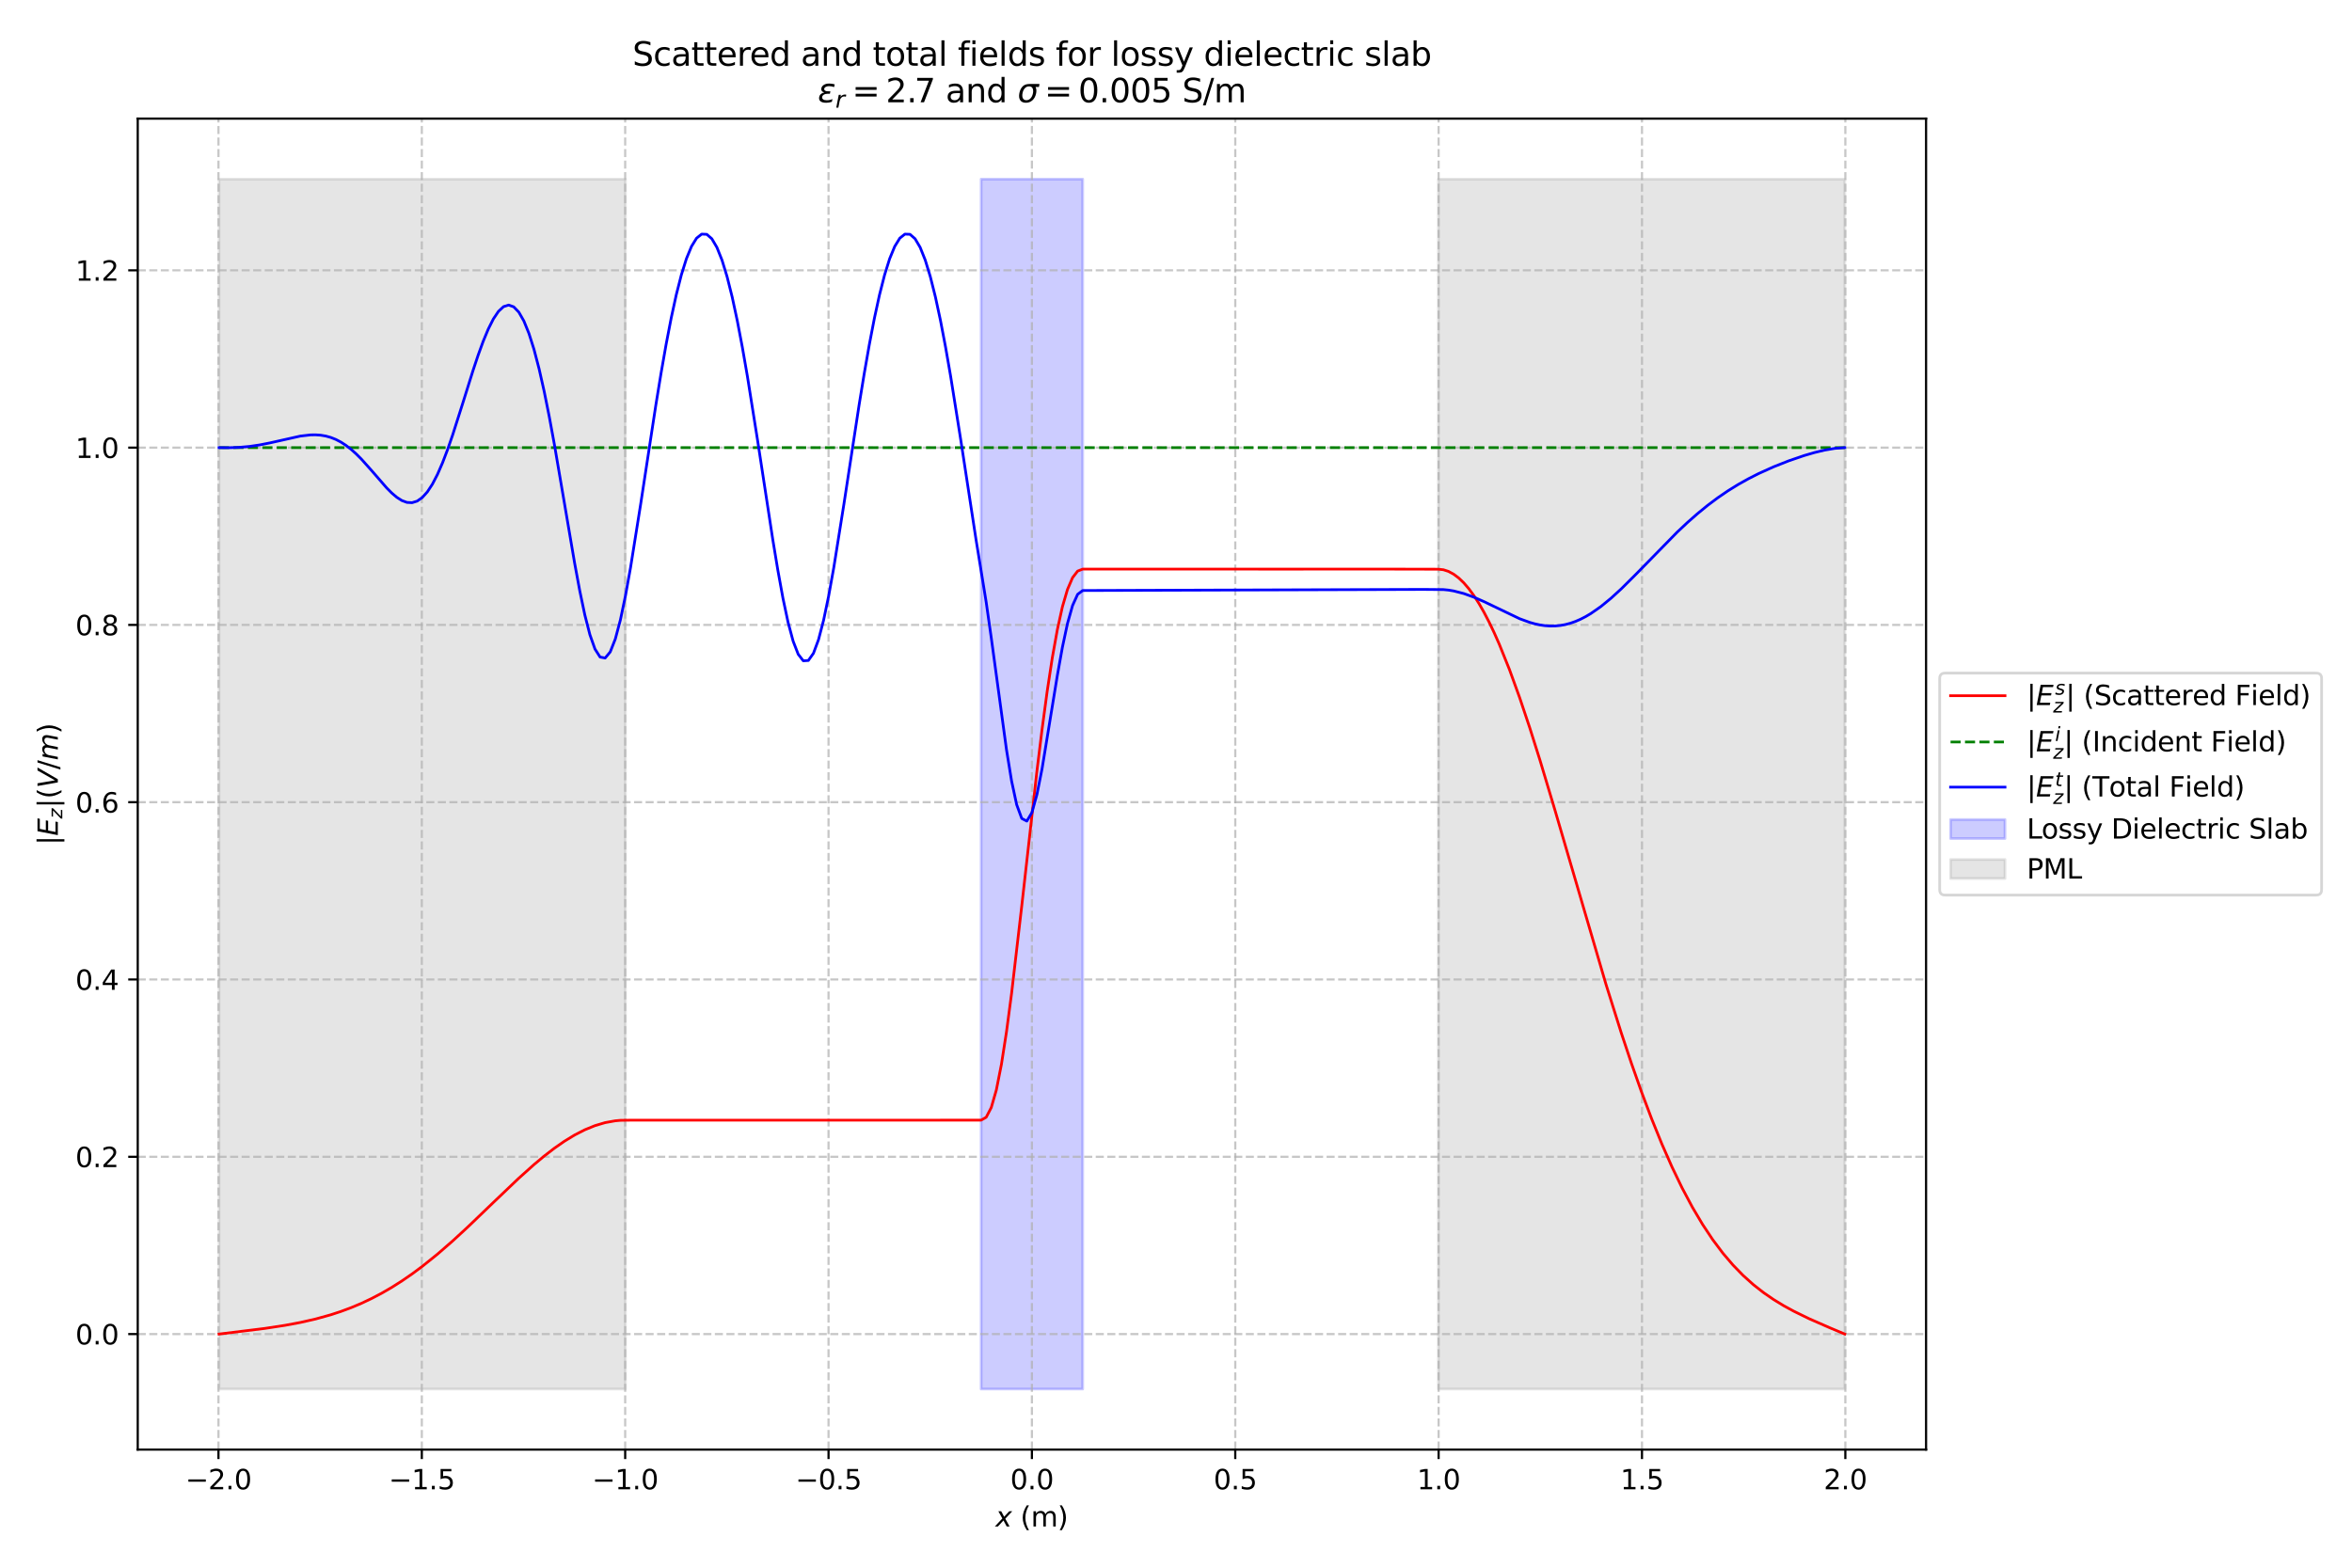 <?xml version="1.0" encoding="utf-8" standalone="no"?>
<!DOCTYPE svg PUBLIC "-//W3C//DTD SVG 1.1//EN"
  "http://www.w3.org/Graphics/SVG/1.1/DTD/svg11.dtd">
<svg xmlns:xlink="http://www.w3.org/1999/xlink" width="864pt" height="576pt" viewBox="0 0 864 576" xmlns="http://www.w3.org/2000/svg" version="1.1">
 <defs>
  <style type="text/css">*{stroke-linejoin: round; stroke-linecap: butt}</style>
 </defs>
 <g id="figure_1">
  <g id="patch_1">
   <path d="M 0 576 
L 864 576 
L 864 0 
L 0 0 
z
" style="fill: #ffffff"/>
  </g>
  <g id="axes_1">
   <g id="patch_2">
    <path d="M 50.6 532.6 
L 707.534 532.6 
L 707.534 43.584 
L 50.6 43.584 
z
" style="fill: #ffffff"/>
   </g>
   <g id="PolyCollection_1">
    <defs>
     <path id="m6fbf16ebfa" d="M 360.404 -510.188 
L 360.404 -65.628 
L 362.271 -65.628 
L 364.137 -65.628 
L 366.003 -65.628 
L 367.869 -65.628 
L 369.736 -65.628 
L 371.602 -65.628 
L 373.468 -65.628 
L 375.335 -65.628 
L 377.201 -65.628 
L 379.067 -65.628 
L 380.933 -65.628 
L 382.8 -65.628 
L 384.666 -65.628 
L 386.532 -65.628 
L 388.399 -65.628 
L 390.265 -65.628 
L 392.131 -65.628 
L 393.997 -65.628 
L 395.864 -65.628 
L 397.73 -65.628 
L 397.73 -510.188 
L 397.73 -510.188 
L 395.864 -510.188 
L 393.997 -510.188 
L 392.131 -510.188 
L 390.265 -510.188 
L 388.399 -510.188 
L 386.532 -510.188 
L 384.666 -510.188 
L 382.8 -510.188 
L 380.933 -510.188 
L 379.067 -510.188 
L 377.201 -510.188 
L 375.335 -510.188 
L 373.468 -510.188 
L 371.602 -510.188 
L 369.736 -510.188 
L 367.869 -510.188 
L 366.003 -510.188 
L 364.137 -510.188 
L 362.271 -510.188 
L 360.404 -510.188 
z
" style="stroke: #0000ff; stroke-opacity: 0.2"/>
    </defs>
    <g clip-path="url(#p89a46638bd)">
     <use xlink:href="#m6fbf16ebfa" x="0" y="576" style="fill: #0000ff; fill-opacity: 0.2; stroke: #0000ff; stroke-opacity: 0.2"/>
    </g>
   </g>
   <g id="PolyCollection_2">
    <defs>
     <path id="m8be135cbc1" d="M 80.461 -510.188 
L 80.461 -65.628 
L 82.327 -65.628 
L 84.193 -65.628 
L 86.06 -65.628 
L 87.926 -65.628 
L 89.792 -65.628 
L 91.658 -65.628 
L 93.525 -65.628 
L 95.391 -65.628 
L 97.257 -65.628 
L 99.124 -65.628 
L 100.99 -65.628 
L 102.856 -65.628 
L 104.722 -65.628 
L 106.589 -65.628 
L 108.455 -65.628 
L 110.321 -65.628 
L 112.188 -65.628 
L 114.054 -65.628 
L 115.92 -65.628 
L 117.786 -65.628 
L 119.653 -65.628 
L 121.519 -65.628 
L 123.385 -65.628 
L 125.252 -65.628 
L 127.118 -65.628 
L 128.984 -65.628 
L 130.85 -65.628 
L 132.717 -65.628 
L 134.583 -65.628 
L 136.449 -65.628 
L 138.316 -65.628 
L 140.182 -65.628 
L 142.048 -65.628 
L 143.915 -65.628 
L 145.781 -65.628 
L 147.647 -65.628 
L 149.513 -65.628 
L 151.38 -65.628 
L 153.246 -65.628 
L 155.112 -65.628 
L 156.979 -65.628 
L 158.845 -65.628 
L 160.711 -65.628 
L 162.577 -65.628 
L 164.444 -65.628 
L 166.31 -65.628 
L 168.176 -65.628 
L 170.043 -65.628 
L 171.909 -65.628 
L 173.775 -65.628 
L 175.641 -65.628 
L 177.508 -65.628 
L 179.374 -65.628 
L 181.24 -65.628 
L 183.107 -65.628 
L 184.973 -65.628 
L 186.839 -65.628 
L 188.705 -65.628 
L 190.572 -65.628 
L 192.438 -65.628 
L 194.304 -65.628 
L 196.171 -65.628 
L 198.037 -65.628 
L 199.903 -65.628 
L 201.77 -65.628 
L 203.636 -65.628 
L 205.502 -65.628 
L 207.368 -65.628 
L 209.235 -65.628 
L 211.101 -65.628 
L 212.967 -65.628 
L 214.834 -65.628 
L 216.7 -65.628 
L 218.566 -65.628 
L 220.432 -65.628 
L 222.299 -65.628 
L 224.165 -65.628 
L 226.031 -65.628 
L 227.898 -65.628 
L 229.764 -65.628 
L 229.764 -510.188 
L 229.764 -510.188 
L 227.898 -510.188 
L 226.031 -510.188 
L 224.165 -510.188 
L 222.299 -510.188 
L 220.432 -510.188 
L 218.566 -510.188 
L 216.7 -510.188 
L 214.834 -510.188 
L 212.967 -510.188 
L 211.101 -510.188 
L 209.235 -510.188 
L 207.368 -510.188 
L 205.502 -510.188 
L 203.636 -510.188 
L 201.77 -510.188 
L 199.903 -510.188 
L 198.037 -510.188 
L 196.171 -510.188 
L 194.304 -510.188 
L 192.438 -510.188 
L 190.572 -510.188 
L 188.705 -510.188 
L 186.839 -510.188 
L 184.973 -510.188 
L 183.107 -510.188 
L 181.24 -510.188 
L 179.374 -510.188 
L 177.508 -510.188 
L 175.641 -510.188 
L 173.775 -510.188 
L 171.909 -510.188 
L 170.043 -510.188 
L 168.176 -510.188 
L 166.31 -510.188 
L 164.444 -510.188 
L 162.577 -510.188 
L 160.711 -510.188 
L 158.845 -510.188 
L 156.979 -510.188 
L 155.112 -510.188 
L 153.246 -510.188 
L 151.38 -510.188 
L 149.513 -510.188 
L 147.647 -510.188 
L 145.781 -510.188 
L 143.915 -510.188 
L 142.048 -510.188 
L 140.182 -510.188 
L 138.316 -510.188 
L 136.449 -510.188 
L 134.583 -510.188 
L 132.717 -510.188 
L 130.85 -510.188 
L 128.984 -510.188 
L 127.118 -510.188 
L 125.252 -510.188 
L 123.385 -510.188 
L 121.519 -510.188 
L 119.653 -510.188 
L 117.786 -510.188 
L 115.92 -510.188 
L 114.054 -510.188 
L 112.188 -510.188 
L 110.321 -510.188 
L 108.455 -510.188 
L 106.589 -510.188 
L 104.722 -510.188 
L 102.856 -510.188 
L 100.99 -510.188 
L 99.124 -510.188 
L 97.257 -510.188 
L 95.391 -510.188 
L 93.525 -510.188 
L 91.658 -510.188 
L 89.792 -510.188 
L 87.926 -510.188 
L 86.06 -510.188 
L 84.193 -510.188 
L 82.327 -510.188 
L 80.461 -510.188 
z
" style="stroke: #808080; stroke-opacity: 0.2"/>
    </defs>
    <g clip-path="url(#p89a46638bd)">
     <use xlink:href="#m8be135cbc1" x="0" y="576" style="fill: #808080; fill-opacity: 0.2; stroke: #808080; stroke-opacity: 0.2"/>
    </g>
   </g>
   <g id="PolyCollection_3">
    <defs>
     <path id="m4eeb4c841f" d="M 528.37 -510.188 
L 528.37 -65.628 
L 530.237 -65.628 
L 532.103 -65.628 
L 533.969 -65.628 
L 535.836 -65.628 
L 537.702 -65.628 
L 539.568 -65.628 
L 541.434 -65.628 
L 543.301 -65.628 
L 545.167 -65.628 
L 547.033 -65.628 
L 548.9 -65.628 
L 550.766 -65.628 
L 552.632 -65.628 
L 554.498 -65.628 
L 556.365 -65.628 
L 558.231 -65.628 
L 560.097 -65.628 
L 561.964 -65.628 
L 563.83 -65.628 
L 565.696 -65.628 
L 567.562 -65.628 
L 569.429 -65.628 
L 571.295 -65.628 
L 573.161 -65.628 
L 575.028 -65.628 
L 576.894 -65.628 
L 578.76 -65.628 
L 580.626 -65.628 
L 582.493 -65.628 
L 584.359 -65.628 
L 586.225 -65.628 
L 588.092 -65.628 
L 589.958 -65.628 
L 591.824 -65.628 
L 593.691 -65.628 
L 595.557 -65.628 
L 597.423 -65.628 
L 599.289 -65.628 
L 601.156 -65.628 
L 603.022 -65.628 
L 604.888 -65.628 
L 606.755 -65.628 
L 608.621 -65.628 
L 610.487 -65.628 
L 612.353 -65.628 
L 614.22 -65.628 
L 616.086 -65.628 
L 617.952 -65.628 
L 619.819 -65.628 
L 621.685 -65.628 
L 623.551 -65.628 
L 625.417 -65.628 
L 627.284 -65.628 
L 629.15 -65.628 
L 631.016 -65.628 
L 632.883 -65.628 
L 634.749 -65.628 
L 636.615 -65.628 
L 638.482 -65.628 
L 640.348 -65.628 
L 642.214 -65.628 
L 644.08 -65.628 
L 645.947 -65.628 
L 647.813 -65.628 
L 649.679 -65.628 
L 651.546 -65.628 
L 653.412 -65.628 
L 655.278 -65.628 
L 657.144 -65.628 
L 659.011 -65.628 
L 660.877 -65.628 
L 662.743 -65.628 
L 664.61 -65.628 
L 666.476 -65.628 
L 668.342 -65.628 
L 670.208 -65.628 
L 672.075 -65.628 
L 673.941 -65.628 
L 675.807 -65.628 
L 677.674 -65.628 
L 677.674 -510.188 
L 677.674 -510.188 
L 675.807 -510.188 
L 673.941 -510.188 
L 672.075 -510.188 
L 670.208 -510.188 
L 668.342 -510.188 
L 666.476 -510.188 
L 664.61 -510.188 
L 662.743 -510.188 
L 660.877 -510.188 
L 659.011 -510.188 
L 657.144 -510.188 
L 655.278 -510.188 
L 653.412 -510.188 
L 651.546 -510.188 
L 649.679 -510.188 
L 647.813 -510.188 
L 645.947 -510.188 
L 644.08 -510.188 
L 642.214 -510.188 
L 640.348 -510.188 
L 638.482 -510.188 
L 636.615 -510.188 
L 634.749 -510.188 
L 632.883 -510.188 
L 631.016 -510.188 
L 629.15 -510.188 
L 627.284 -510.188 
L 625.417 -510.188 
L 623.551 -510.188 
L 621.685 -510.188 
L 619.819 -510.188 
L 617.952 -510.188 
L 616.086 -510.188 
L 614.22 -510.188 
L 612.353 -510.188 
L 610.487 -510.188 
L 608.621 -510.188 
L 606.755 -510.188 
L 604.888 -510.188 
L 603.022 -510.188 
L 601.156 -510.188 
L 599.289 -510.188 
L 597.423 -510.188 
L 595.557 -510.188 
L 593.691 -510.188 
L 591.824 -510.188 
L 589.958 -510.188 
L 588.092 -510.188 
L 586.225 -510.188 
L 584.359 -510.188 
L 582.493 -510.188 
L 580.626 -510.188 
L 578.76 -510.188 
L 576.894 -510.188 
L 575.028 -510.188 
L 573.161 -510.188 
L 571.295 -510.188 
L 569.429 -510.188 
L 567.562 -510.188 
L 565.696 -510.188 
L 563.83 -510.188 
L 561.964 -510.188 
L 560.097 -510.188 
L 558.231 -510.188 
L 556.365 -510.188 
L 554.498 -510.188 
L 552.632 -510.188 
L 550.766 -510.188 
L 548.9 -510.188 
L 547.033 -510.188 
L 545.167 -510.188 
L 543.301 -510.188 
L 541.434 -510.188 
L 539.568 -510.188 
L 537.702 -510.188 
L 535.836 -510.188 
L 533.969 -510.188 
L 532.103 -510.188 
L 530.237 -510.188 
L 528.37 -510.188 
z
" style="stroke: #808080; stroke-opacity: 0.2"/>
    </defs>
    <g clip-path="url(#p89a46638bd)">
     <use xlink:href="#m4eeb4c841f" x="0" y="576" style="fill: #808080; fill-opacity: 0.2; stroke: #808080; stroke-opacity: 0.2"/>
    </g>
   </g>
   <g id="matplotlib.axis_1">
    <g id="xtick_1">
     <g id="line2d_1">
      <path d="M 80.254 532.6 
L 80.254 43.584 
" clip-path="url(#p89a46638bd)" style="fill: none; stroke-dasharray: 2.96,1.28; stroke-dashoffset: 0; stroke: #b0b0b0; stroke-opacity: 0.7; stroke-width: 0.8"/>
     </g>
     <g id="line2d_2">
      <defs>
       <path id="me6f5223bea" d="M 0 0 
L 0 3.5 
" style="stroke: #000000; stroke-width: 0.8"/>
      </defs>
      <g>
       <use xlink:href="#me6f5223bea" x="80.254" y="532.6" style="stroke: #000000; stroke-width: 0.8"/>
      </g>
     </g>
     <g id="text_1">
      <!-- −2.0 -->
      <g transform="translate(68.113 547.198) scale(0.1 -0.1)">
       <defs>
        <path id="DejaVuSans-2212" d="M 678 2272 
L 4684 2272 
L 4684 1741 
L 678 1741 
L 678 2272 
z
" transform="scale(0.016)"/>
        <path id="DejaVuSans-32" d="M 1228 531 
L 3431 531 
L 3431 0 
L 469 0 
L 469 531 
Q 828 903 1448 1529 
Q 2069 2156 2228 2338 
Q 2531 2678 2651 2914 
Q 2772 3150 2772 3378 
Q 2772 3750 2511 3984 
Q 2250 4219 1831 4219 
Q 1534 4219 1204 4116 
Q 875 4013 500 3803 
L 500 4441 
Q 881 4594 1212 4672 
Q 1544 4750 1819 4750 
Q 2544 4750 2975 4387 
Q 3406 4025 3406 3419 
Q 3406 3131 3298 2873 
Q 3191 2616 2906 2266 
Q 2828 2175 2409 1742 
Q 1991 1309 1228 531 
z
" transform="scale(0.016)"/>
        <path id="DejaVuSans-2e" d="M 684 794 
L 1344 794 
L 1344 0 
L 684 0 
L 684 794 
z
" transform="scale(0.016)"/>
        <path id="DejaVuSans-30" d="M 2034 4250 
Q 1547 4250 1301 3770 
Q 1056 3291 1056 2328 
Q 1056 1369 1301 889 
Q 1547 409 2034 409 
Q 2525 409 2770 889 
Q 3016 1369 3016 2328 
Q 3016 3291 2770 3770 
Q 2525 4250 2034 4250 
z
M 2034 4750 
Q 2819 4750 3233 4129 
Q 3647 3509 3647 2328 
Q 3647 1150 3233 529 
Q 2819 -91 2034 -91 
Q 1250 -91 836 529 
Q 422 1150 422 2328 
Q 422 3509 836 4129 
Q 1250 4750 2034 4750 
z
" transform="scale(0.016)"/>
       </defs>
       <use xlink:href="#DejaVuSans-2212"/>
       <use xlink:href="#DejaVuSans-32" x="83.789"/>
       <use xlink:href="#DejaVuSans-2e" x="147.412"/>
       <use xlink:href="#DejaVuSans-30" x="179.199"/>
      </g>
     </g>
    </g>
    <g id="xtick_2">
     <g id="line2d_3">
      <path d="M 154.957 532.6 
L 154.957 43.584 
" clip-path="url(#p89a46638bd)" style="fill: none; stroke-dasharray: 2.96,1.28; stroke-dashoffset: 0; stroke: #b0b0b0; stroke-opacity: 0.7; stroke-width: 0.8"/>
     </g>
     <g id="line2d_4">
      <g>
       <use xlink:href="#me6f5223bea" x="154.957" y="532.6" style="stroke: #000000; stroke-width: 0.8"/>
      </g>
     </g>
     <g id="text_2">
      <!-- −1.5 -->
      <g transform="translate(142.816 547.198) scale(0.1 -0.1)">
       <defs>
        <path id="DejaVuSans-31" d="M 794 531 
L 1825 531 
L 1825 4091 
L 703 3866 
L 703 4441 
L 1819 4666 
L 2450 4666 
L 2450 531 
L 3481 531 
L 3481 0 
L 794 0 
L 794 531 
z
" transform="scale(0.016)"/>
        <path id="DejaVuSans-35" d="M 691 4666 
L 3169 4666 
L 3169 4134 
L 1269 4134 
L 1269 2991 
Q 1406 3038 1543 3061 
Q 1681 3084 1819 3084 
Q 2600 3084 3056 2656 
Q 3513 2228 3513 1497 
Q 3513 744 3044 326 
Q 2575 -91 1722 -91 
Q 1428 -91 1123 -41 
Q 819 9 494 109 
L 494 744 
Q 775 591 1075 516 
Q 1375 441 1709 441 
Q 2250 441 2565 725 
Q 2881 1009 2881 1497 
Q 2881 1984 2565 2268 
Q 2250 2553 1709 2553 
Q 1456 2553 1204 2497 
Q 953 2441 691 2322 
L 691 4666 
z
" transform="scale(0.016)"/>
       </defs>
       <use xlink:href="#DejaVuSans-2212"/>
       <use xlink:href="#DejaVuSans-31" x="83.789"/>
       <use xlink:href="#DejaVuSans-2e" x="147.412"/>
       <use xlink:href="#DejaVuSans-35" x="179.199"/>
      </g>
     </g>
    </g>
    <g id="xtick_3">
     <g id="line2d_5">
      <path d="M 229.661 532.6 
L 229.661 43.584 
" clip-path="url(#p89a46638bd)" style="fill: none; stroke-dasharray: 2.96,1.28; stroke-dashoffset: 0; stroke: #b0b0b0; stroke-opacity: 0.7; stroke-width: 0.8"/>
     </g>
     <g id="line2d_6">
      <g>
       <use xlink:href="#me6f5223bea" x="229.661" y="532.6" style="stroke: #000000; stroke-width: 0.8"/>
      </g>
     </g>
     <g id="text_3">
      <!-- −1.0 -->
      <g transform="translate(217.519 547.198) scale(0.1 -0.1)">
       <use xlink:href="#DejaVuSans-2212"/>
       <use xlink:href="#DejaVuSans-31" x="83.789"/>
       <use xlink:href="#DejaVuSans-2e" x="147.412"/>
       <use xlink:href="#DejaVuSans-30" x="179.199"/>
      </g>
     </g>
    </g>
    <g id="xtick_4">
     <g id="line2d_7">
      <path d="M 304.364 532.6 
L 304.364 43.584 
" clip-path="url(#p89a46638bd)" style="fill: none; stroke-dasharray: 2.96,1.28; stroke-dashoffset: 0; stroke: #b0b0b0; stroke-opacity: 0.7; stroke-width: 0.8"/>
     </g>
     <g id="line2d_8">
      <g>
       <use xlink:href="#me6f5223bea" x="304.364" y="532.6" style="stroke: #000000; stroke-width: 0.8"/>
      </g>
     </g>
     <g id="text_4">
      <!-- −0.5 -->
      <g transform="translate(292.222 547.198) scale(0.1 -0.1)">
       <use xlink:href="#DejaVuSans-2212"/>
       <use xlink:href="#DejaVuSans-30" x="83.789"/>
       <use xlink:href="#DejaVuSans-2e" x="147.412"/>
       <use xlink:href="#DejaVuSans-35" x="179.199"/>
      </g>
     </g>
    </g>
    <g id="xtick_5">
     <g id="line2d_9">
      <path d="M 379.067 532.6 
L 379.067 43.584 
" clip-path="url(#p89a46638bd)" style="fill: none; stroke-dasharray: 2.96,1.28; stroke-dashoffset: 0; stroke: #b0b0b0; stroke-opacity: 0.7; stroke-width: 0.8"/>
     </g>
     <g id="line2d_10">
      <g>
       <use xlink:href="#me6f5223bea" x="379.067" y="532.6" style="stroke: #000000; stroke-width: 0.8"/>
      </g>
     </g>
     <g id="text_5">
      <!-- 0.0 -->
      <g transform="translate(371.116 547.198) scale(0.1 -0.1)">
       <use xlink:href="#DejaVuSans-30"/>
       <use xlink:href="#DejaVuSans-2e" x="63.623"/>
       <use xlink:href="#DejaVuSans-30" x="95.41"/>
      </g>
     </g>
    </g>
    <g id="xtick_6">
     <g id="line2d_11">
      <path d="M 453.77 532.6 
L 453.77 43.584 
" clip-path="url(#p89a46638bd)" style="fill: none; stroke-dasharray: 2.96,1.28; stroke-dashoffset: 0; stroke: #b0b0b0; stroke-opacity: 0.7; stroke-width: 0.8"/>
     </g>
     <g id="line2d_12">
      <g>
       <use xlink:href="#me6f5223bea" x="453.77" y="532.6" style="stroke: #000000; stroke-width: 0.8"/>
      </g>
     </g>
     <g id="text_6">
      <!-- 0.5 -->
      <g transform="translate(445.819 547.198) scale(0.1 -0.1)">
       <use xlink:href="#DejaVuSans-30"/>
       <use xlink:href="#DejaVuSans-2e" x="63.623"/>
       <use xlink:href="#DejaVuSans-35" x="95.41"/>
      </g>
     </g>
    </g>
    <g id="xtick_7">
     <g id="line2d_13">
      <path d="M 528.474 532.6 
L 528.474 43.584 
" clip-path="url(#p89a46638bd)" style="fill: none; stroke-dasharray: 2.96,1.28; stroke-dashoffset: 0; stroke: #b0b0b0; stroke-opacity: 0.7; stroke-width: 0.8"/>
     </g>
     <g id="line2d_14">
      <g>
       <use xlink:href="#me6f5223bea" x="528.474" y="532.6" style="stroke: #000000; stroke-width: 0.8"/>
      </g>
     </g>
     <g id="text_7">
      <!-- 1.0 -->
      <g transform="translate(520.522 547.198) scale(0.1 -0.1)">
       <use xlink:href="#DejaVuSans-31"/>
       <use xlink:href="#DejaVuSans-2e" x="63.623"/>
       <use xlink:href="#DejaVuSans-30" x="95.41"/>
      </g>
     </g>
    </g>
    <g id="xtick_8">
     <g id="line2d_15">
      <path d="M 603.177 532.6 
L 603.177 43.584 
" clip-path="url(#p89a46638bd)" style="fill: none; stroke-dasharray: 2.96,1.28; stroke-dashoffset: 0; stroke: #b0b0b0; stroke-opacity: 0.7; stroke-width: 0.8"/>
     </g>
     <g id="line2d_16">
      <g>
       <use xlink:href="#me6f5223bea" x="603.177" y="532.6" style="stroke: #000000; stroke-width: 0.8"/>
      </g>
     </g>
     <g id="text_8">
      <!-- 1.5 -->
      <g transform="translate(595.225 547.198) scale(0.1 -0.1)">
       <use xlink:href="#DejaVuSans-31"/>
       <use xlink:href="#DejaVuSans-2e" x="63.623"/>
       <use xlink:href="#DejaVuSans-35" x="95.41"/>
      </g>
     </g>
    </g>
    <g id="xtick_9">
     <g id="line2d_17">
      <path d="M 677.88 532.6 
L 677.88 43.584 
" clip-path="url(#p89a46638bd)" style="fill: none; stroke-dasharray: 2.96,1.28; stroke-dashoffset: 0; stroke: #b0b0b0; stroke-opacity: 0.7; stroke-width: 0.8"/>
     </g>
     <g id="line2d_18">
      <g>
       <use xlink:href="#me6f5223bea" x="677.88" y="532.6" style="stroke: #000000; stroke-width: 0.8"/>
      </g>
     </g>
     <g id="text_9">
      <!-- 2.0 -->
      <g transform="translate(669.929 547.198) scale(0.1 -0.1)">
       <use xlink:href="#DejaVuSans-32"/>
       <use xlink:href="#DejaVuSans-2e" x="63.623"/>
       <use xlink:href="#DejaVuSans-30" x="95.41"/>
      </g>
     </g>
    </g>
    <g id="text_10">
     <!-- $x$ (m) -->
     <g transform="translate(365.717 560.877) scale(0.1 -0.1)">
      <defs>
       <path id="DejaVuSans-Oblique-78" d="M 3841 3500 
L 2234 1784 
L 3219 0 
L 2559 0 
L 1819 1388 
L 531 0 
L -166 0 
L 1556 1844 
L 641 3500 
L 1300 3500 
L 1972 2234 
L 3144 3500 
L 3841 3500 
z
" transform="scale(0.016)"/>
       <path id="DejaVuSans-20" transform="scale(0.016)"/>
       <path id="DejaVuSans-28" d="M 1984 4856 
Q 1566 4138 1362 3434 
Q 1159 2731 1159 2009 
Q 1159 1288 1364 580 
Q 1569 -128 1984 -844 
L 1484 -844 
Q 1016 -109 783 600 
Q 550 1309 550 2009 
Q 550 2706 781 3412 
Q 1013 4119 1484 4856 
L 1984 4856 
z
" transform="scale(0.016)"/>
       <path id="DejaVuSans-6d" d="M 3328 2828 
Q 3544 3216 3844 3400 
Q 4144 3584 4550 3584 
Q 5097 3584 5394 3201 
Q 5691 2819 5691 2113 
L 5691 0 
L 5113 0 
L 5113 2094 
Q 5113 2597 4934 2840 
Q 4756 3084 4391 3084 
Q 3944 3084 3684 2787 
Q 3425 2491 3425 1978 
L 3425 0 
L 2847 0 
L 2847 2094 
Q 2847 2600 2669 2842 
Q 2491 3084 2119 3084 
Q 1678 3084 1418 2786 
Q 1159 2488 1159 1978 
L 1159 0 
L 581 0 
L 581 3500 
L 1159 3500 
L 1159 2956 
Q 1356 3278 1631 3431 
Q 1906 3584 2284 3584 
Q 2666 3584 2933 3390 
Q 3200 3197 3328 2828 
z
" transform="scale(0.016)"/>
       <path id="DejaVuSans-29" d="M 513 4856 
L 1013 4856 
Q 1481 4119 1714 3412 
Q 1947 2706 1947 2009 
Q 1947 1309 1714 600 
Q 1481 -109 1013 -844 
L 513 -844 
Q 928 -128 1133 580 
Q 1338 1288 1338 2009 
Q 1338 2731 1133 3434 
Q 928 4138 513 4856 
z
" transform="scale(0.016)"/>
      </defs>
      <use xlink:href="#DejaVuSans-Oblique-78" transform="translate(0 0.125)"/>
      <use xlink:href="#DejaVuSans-20" transform="translate(59.18 0.125)"/>
      <use xlink:href="#DejaVuSans-28" transform="translate(90.967 0.125)"/>
      <use xlink:href="#DejaVuSans-6d" transform="translate(129.98 0.125)"/>
      <use xlink:href="#DejaVuSans-29" transform="translate(227.393 0.125)"/>
     </g>
    </g>
   </g>
   <g id="matplotlib.axis_2">
    <g id="ytick_1">
     <g id="line2d_19">
      <path d="M 50.6 490.165 
L 707.534 490.165 
" clip-path="url(#p89a46638bd)" style="fill: none; stroke-dasharray: 2.96,1.28; stroke-dashoffset: 0; stroke: #b0b0b0; stroke-opacity: 0.7; stroke-width: 0.8"/>
     </g>
     <g id="line2d_20">
      <defs>
       <path id="m9eabecea3d" d="M 0 0 
L -3.5 0 
" style="stroke: #000000; stroke-width: 0.8"/>
      </defs>
      <g>
       <use xlink:href="#m9eabecea3d" x="50.6" y="490.165" style="stroke: #000000; stroke-width: 0.8"/>
      </g>
     </g>
     <g id="text_11">
      <!-- 0.0 -->
      <g transform="translate(27.697 493.964) scale(0.1 -0.1)">
       <use xlink:href="#DejaVuSans-30"/>
       <use xlink:href="#DejaVuSans-2e" x="63.623"/>
       <use xlink:href="#DejaVuSans-30" x="95.41"/>
      </g>
     </g>
    </g>
    <g id="ytick_2">
     <g id="line2d_21">
      <path d="M 50.6 425.025 
L 707.534 425.025 
" clip-path="url(#p89a46638bd)" style="fill: none; stroke-dasharray: 2.96,1.28; stroke-dashoffset: 0; stroke: #b0b0b0; stroke-opacity: 0.7; stroke-width: 0.8"/>
     </g>
     <g id="line2d_22">
      <g>
       <use xlink:href="#m9eabecea3d" x="50.6" y="425.025" style="stroke: #000000; stroke-width: 0.8"/>
      </g>
     </g>
     <g id="text_12">
      <!-- 0.2 -->
      <g transform="translate(27.697 428.824) scale(0.1 -0.1)">
       <use xlink:href="#DejaVuSans-30"/>
       <use xlink:href="#DejaVuSans-2e" x="63.623"/>
       <use xlink:href="#DejaVuSans-32" x="95.41"/>
      </g>
     </g>
    </g>
    <g id="ytick_3">
     <g id="line2d_23">
      <path d="M 50.6 359.885 
L 707.534 359.885 
" clip-path="url(#p89a46638bd)" style="fill: none; stroke-dasharray: 2.96,1.28; stroke-dashoffset: 0; stroke: #b0b0b0; stroke-opacity: 0.7; stroke-width: 0.8"/>
     </g>
     <g id="line2d_24">
      <g>
       <use xlink:href="#m9eabecea3d" x="50.6" y="359.885" style="stroke: #000000; stroke-width: 0.8"/>
      </g>
     </g>
     <g id="text_13">
      <!-- 0.4 -->
      <g transform="translate(27.697 363.684) scale(0.1 -0.1)">
       <defs>
        <path id="DejaVuSans-34" d="M 2419 4116 
L 825 1625 
L 2419 1625 
L 2419 4116 
z
M 2253 4666 
L 3047 4666 
L 3047 1625 
L 3713 1625 
L 3713 1100 
L 3047 1100 
L 3047 0 
L 2419 0 
L 2419 1100 
L 313 1100 
L 313 1709 
L 2253 4666 
z
" transform="scale(0.016)"/>
       </defs>
       <use xlink:href="#DejaVuSans-30"/>
       <use xlink:href="#DejaVuSans-2e" x="63.623"/>
       <use xlink:href="#DejaVuSans-34" x="95.41"/>
      </g>
     </g>
    </g>
    <g id="ytick_4">
     <g id="line2d_25">
      <path d="M 50.6 294.745 
L 707.534 294.745 
" clip-path="url(#p89a46638bd)" style="fill: none; stroke-dasharray: 2.96,1.28; stroke-dashoffset: 0; stroke: #b0b0b0; stroke-opacity: 0.7; stroke-width: 0.8"/>
     </g>
     <g id="line2d_26">
      <g>
       <use xlink:href="#m9eabecea3d" x="50.6" y="294.745" style="stroke: #000000; stroke-width: 0.8"/>
      </g>
     </g>
     <g id="text_14">
      <!-- 0.6 -->
      <g transform="translate(27.697 298.545) scale(0.1 -0.1)">
       <defs>
        <path id="DejaVuSans-36" d="M 2113 2584 
Q 1688 2584 1439 2293 
Q 1191 2003 1191 1497 
Q 1191 994 1439 701 
Q 1688 409 2113 409 
Q 2538 409 2786 701 
Q 3034 994 3034 1497 
Q 3034 2003 2786 2293 
Q 2538 2584 2113 2584 
z
M 3366 4563 
L 3366 3988 
Q 3128 4100 2886 4159 
Q 2644 4219 2406 4219 
Q 1781 4219 1451 3797 
Q 1122 3375 1075 2522 
Q 1259 2794 1537 2939 
Q 1816 3084 2150 3084 
Q 2853 3084 3261 2657 
Q 3669 2231 3669 1497 
Q 3669 778 3244 343 
Q 2819 -91 2113 -91 
Q 1303 -91 875 529 
Q 447 1150 447 2328 
Q 447 3434 972 4092 
Q 1497 4750 2381 4750 
Q 2619 4750 2861 4703 
Q 3103 4656 3366 4563 
z
" transform="scale(0.016)"/>
       </defs>
       <use xlink:href="#DejaVuSans-30"/>
       <use xlink:href="#DejaVuSans-2e" x="63.623"/>
       <use xlink:href="#DejaVuSans-36" x="95.41"/>
      </g>
     </g>
    </g>
    <g id="ytick_5">
     <g id="line2d_27">
      <path d="M 50.6 229.605 
L 707.534 229.605 
" clip-path="url(#p89a46638bd)" style="fill: none; stroke-dasharray: 2.96,1.28; stroke-dashoffset: 0; stroke: #b0b0b0; stroke-opacity: 0.7; stroke-width: 0.8"/>
     </g>
     <g id="line2d_28">
      <g>
       <use xlink:href="#m9eabecea3d" x="50.6" y="229.605" style="stroke: #000000; stroke-width: 0.8"/>
      </g>
     </g>
     <g id="text_15">
      <!-- 0.8 -->
      <g transform="translate(27.697 233.405) scale(0.1 -0.1)">
       <defs>
        <path id="DejaVuSans-38" d="M 2034 2216 
Q 1584 2216 1326 1975 
Q 1069 1734 1069 1313 
Q 1069 891 1326 650 
Q 1584 409 2034 409 
Q 2484 409 2743 651 
Q 3003 894 3003 1313 
Q 3003 1734 2745 1975 
Q 2488 2216 2034 2216 
z
M 1403 2484 
Q 997 2584 770 2862 
Q 544 3141 544 3541 
Q 544 4100 942 4425 
Q 1341 4750 2034 4750 
Q 2731 4750 3128 4425 
Q 3525 4100 3525 3541 
Q 3525 3141 3298 2862 
Q 3072 2584 2669 2484 
Q 3125 2378 3379 2068 
Q 3634 1759 3634 1313 
Q 3634 634 3220 271 
Q 2806 -91 2034 -91 
Q 1263 -91 848 271 
Q 434 634 434 1313 
Q 434 1759 690 2068 
Q 947 2378 1403 2484 
z
M 1172 3481 
Q 1172 3119 1398 2916 
Q 1625 2713 2034 2713 
Q 2441 2713 2670 2916 
Q 2900 3119 2900 3481 
Q 2900 3844 2670 4047 
Q 2441 4250 2034 4250 
Q 1625 4250 1398 4047 
Q 1172 3844 1172 3481 
z
" transform="scale(0.016)"/>
       </defs>
       <use xlink:href="#DejaVuSans-30"/>
       <use xlink:href="#DejaVuSans-2e" x="63.623"/>
       <use xlink:href="#DejaVuSans-38" x="95.41"/>
      </g>
     </g>
    </g>
    <g id="ytick_6">
     <g id="line2d_29">
      <path d="M 50.6 164.466 
L 707.534 164.466 
" clip-path="url(#p89a46638bd)" style="fill: none; stroke-dasharray: 2.96,1.28; stroke-dashoffset: 0; stroke: #b0b0b0; stroke-opacity: 0.7; stroke-width: 0.8"/>
     </g>
     <g id="line2d_30">
      <g>
       <use xlink:href="#m9eabecea3d" x="50.6" y="164.466" style="stroke: #000000; stroke-width: 0.8"/>
      </g>
     </g>
     <g id="text_16">
      <!-- 1.0 -->
      <g transform="translate(27.697 168.265) scale(0.1 -0.1)">
       <use xlink:href="#DejaVuSans-31"/>
       <use xlink:href="#DejaVuSans-2e" x="63.623"/>
       <use xlink:href="#DejaVuSans-30" x="95.41"/>
      </g>
     </g>
    </g>
    <g id="ytick_7">
     <g id="line2d_31">
      <path d="M 50.6 99.326 
L 707.534 99.326 
" clip-path="url(#p89a46638bd)" style="fill: none; stroke-dasharray: 2.96,1.28; stroke-dashoffset: 0; stroke: #b0b0b0; stroke-opacity: 0.7; stroke-width: 0.8"/>
     </g>
     <g id="line2d_32">
      <g>
       <use xlink:href="#m9eabecea3d" x="50.6" y="99.326" style="stroke: #000000; stroke-width: 0.8"/>
      </g>
     </g>
     <g id="text_17">
      <!-- 1.2 -->
      <g transform="translate(27.697 103.125) scale(0.1 -0.1)">
       <use xlink:href="#DejaVuSans-31"/>
       <use xlink:href="#DejaVuSans-2e" x="63.623"/>
       <use xlink:href="#DejaVuSans-32" x="95.41"/>
      </g>
     </g>
    </g>
    <g id="text_18">
     <!-- $|E_z| (V/m)$ -->
     <g transform="translate(21.297 310.492) rotate(-90) scale(0.1 -0.1)">
      <defs>
       <path id="DejaVuSans-7c" d="M 1344 4891 
L 1344 -1509 
L 813 -1509 
L 813 4891 
L 1344 4891 
z
" transform="scale(0.016)"/>
       <path id="DejaVuSans-Oblique-45" d="M 1081 4666 
L 4031 4666 
L 3928 4134 
L 1606 4134 
L 1338 2753 
L 3566 2753 
L 3463 2222 
L 1234 2222 
L 909 531 
L 3284 531 
L 3181 0 
L 172 0 
L 1081 4666 
z
" transform="scale(0.016)"/>
       <path id="DejaVuSans-Oblique-7a" d="M 744 3500 
L 3475 3500 
L 3372 2975 
L 738 459 
L 2913 459 
L 2822 0 
L -19 0 
L 84 525 
L 2719 3041 
L 653 3041 
L 744 3500 
z
" transform="scale(0.016)"/>
       <path id="DejaVuSans-Oblique-56" d="M 1319 0 
L 500 4666 
L 1119 4666 
L 1797 653 
L 4063 4666 
L 4750 4666 
L 2053 0 
L 1319 0 
z
" transform="scale(0.016)"/>
       <path id="DejaVuSans-2f" d="M 1625 4666 
L 2156 4666 
L 531 -594 
L 0 -594 
L 1625 4666 
z
" transform="scale(0.016)"/>
       <path id="DejaVuSans-Oblique-6d" d="M 5747 2113 
L 5338 0 
L 4763 0 
L 5166 2094 
Q 5191 2228 5203 2325 
Q 5216 2422 5216 2491 
Q 5216 2772 5059 2928 
Q 4903 3084 4622 3084 
Q 4203 3084 3875 2770 
Q 3547 2456 3450 1953 
L 3066 0 
L 2491 0 
L 2900 2094 
Q 2925 2209 2937 2307 
Q 2950 2406 2950 2484 
Q 2950 2769 2794 2926 
Q 2638 3084 2363 3084 
Q 1938 3084 1609 2770 
Q 1281 2456 1184 1953 
L 800 0 
L 225 0 
L 909 3500 
L 1484 3500 
L 1375 2956 
Q 1609 3263 1923 3423 
Q 2238 3584 2597 3584 
Q 2978 3584 3223 3384 
Q 3469 3184 3519 2828 
Q 3781 3197 4126 3390 
Q 4472 3584 4856 3584 
Q 5306 3584 5551 3325 
Q 5797 3066 5797 2591 
Q 5797 2488 5784 2364 
Q 5772 2241 5747 2113 
z
" transform="scale(0.016)"/>
      </defs>
      <use xlink:href="#DejaVuSans-7c" transform="translate(0 0.578)"/>
      <use xlink:href="#DejaVuSans-Oblique-45" transform="translate(33.691 0.578)"/>
      <use xlink:href="#DejaVuSans-Oblique-7a" transform="translate(96.875 -15.828) scale(0.7)"/>
      <use xlink:href="#DejaVuSans-7c" transform="translate(136.353 0.578)"/>
      <use xlink:href="#DejaVuSans-28" transform="translate(170.044 0.578)"/>
      <use xlink:href="#DejaVuSans-Oblique-56" transform="translate(209.058 0.578)"/>
      <use xlink:href="#DejaVuSans-2f" transform="translate(277.466 0.578)"/>
      <use xlink:href="#DejaVuSans-Oblique-6d" transform="translate(311.157 0.578)"/>
      <use xlink:href="#DejaVuSans-29" transform="translate(408.569 0.578)"/>
     </g>
    </g>
   </g>
   <g id="line2d_33">
    <path d="M 80.461 490.165 
L 97.257 488.091 
L 104.722 486.948 
L 110.321 485.902 
L 115.92 484.631 
L 121.519 483.074 
L 125.252 481.85 
L 128.984 480.459 
L 132.717 478.889 
L 136.449 477.128 
L 140.182 475.169 
L 143.915 473.007 
L 147.647 470.639 
L 151.38 468.067 
L 155.112 465.298 
L 160.711 460.796 
L 166.31 455.927 
L 171.909 450.768 
L 181.24 441.803 
L 190.572 432.904 
L 196.171 427.884 
L 199.903 424.768 
L 203.636 421.889 
L 207.368 419.293 
L 211.101 417.019 
L 214.834 415.105 
L 218.566 413.581 
L 222.299 412.475 
L 226.031 411.803 
L 227.898 411.634 
L 231.63 411.577 
L 360.404 411.567 
L 362.271 410.509 
L 364.137 406.946 
L 366.003 400.477 
L 367.869 391.08 
L 369.736 379.076 
L 371.602 364.986 
L 375.335 332.899 
L 380.933 283.133 
L 382.8 267.951 
L 384.666 254.09 
L 386.532 241.838 
L 388.399 231.418 
L 390.265 222.982 
L 392.131 216.6 
L 393.997 212.256 
L 395.864 209.832 
L 397.73 209.103 
L 433.19 209.098 
L 470.515 209.109 
L 507.841 209.097 
L 528.37 209.14 
L 530.237 209.342 
L 532.103 209.946 
L 533.969 210.949 
L 535.836 212.348 
L 537.702 214.136 
L 539.568 216.306 
L 541.434 218.849 
L 543.301 221.753 
L 545.167 225.008 
L 547.033 228.599 
L 548.9 232.511 
L 550.766 236.729 
L 554.498 246.014 
L 558.231 256.308 
L 561.964 267.452 
L 565.696 279.283 
L 571.295 297.95 
L 589.958 361.683 
L 595.557 379.476 
L 599.289 390.668 
L 603.022 401.241 
L 606.755 411.144 
L 610.487 420.34 
L 614.22 428.808 
L 617.952 436.542 
L 621.685 443.548 
L 625.417 449.844 
L 629.15 455.459 
L 632.883 460.432 
L 636.615 464.809 
L 640.348 468.643 
L 644.08 471.993 
L 647.813 474.921 
L 651.546 477.491 
L 655.278 479.764 
L 659.011 481.802 
L 664.61 484.534 
L 672.075 487.81 
L 677.674 490.165 
L 677.674 490.165 
" clip-path="url(#p89a46638bd)" style="fill: none; stroke: #ff0000; stroke-linecap: square"/>
   </g>
   <g id="line2d_34">
    <path d="M 80.461 164.466 
L 677.674 164.466 
L 677.674 164.466 
" clip-path="url(#p89a46638bd)" style="fill: none; stroke-dasharray: 3.7,1.6; stroke-dashoffset: 0; stroke: #008000"/>
   </g>
   <g id="line2d_35">
    <path d="M 80.461 164.466 
L 84.193 164.502 
L 87.926 164.364 
L 91.658 164.025 
L 95.391 163.476 
L 99.124 162.738 
L 110.321 160.227 
L 114.054 159.794 
L 115.92 159.765 
L 117.786 159.895 
L 119.653 160.209 
L 121.519 160.727 
L 123.385 161.468 
L 125.252 162.444 
L 127.118 163.657 
L 128.984 165.106 
L 130.85 166.777 
L 132.717 168.646 
L 136.449 172.821 
L 142.048 179.272 
L 143.915 181.15 
L 145.781 182.732 
L 147.647 183.916 
L 149.513 184.6 
L 151.38 184.693 
L 153.246 184.116 
L 155.112 182.809 
L 156.979 180.735 
L 158.845 177.89 
L 160.711 174.295 
L 162.577 170.007 
L 164.444 165.111 
L 166.31 159.717 
L 170.043 147.995 
L 173.775 136.095 
L 175.641 130.505 
L 177.508 125.383 
L 179.374 120.892 
L 181.24 117.186 
L 183.107 114.404 
L 184.973 112.668 
L 186.839 112.083 
L 188.705 112.73 
L 190.572 114.667 
L 192.438 117.928 
L 194.304 122.515 
L 196.171 128.403 
L 198.037 135.533 
L 199.903 143.808 
L 201.77 153.096 
L 203.636 163.221 
L 207.368 185.055 
L 211.101 206.977 
L 212.967 217.038 
L 214.834 225.928 
L 216.7 233.211 
L 218.566 238.48 
L 220.432 241.404 
L 222.299 241.774 
L 224.165 239.532 
L 226.031 234.784 
L 227.898 227.779 
L 229.764 218.876 
L 231.63 208.521 
L 235.363 185.131 
L 240.962 148.578 
L 242.828 137.169 
L 244.694 126.536 
L 246.561 116.862 
L 248.427 108.305 
L 250.293 100.996 
L 252.159 95.04 
L 254.026 90.521 
L 255.892 87.501 
L 257.758 86.019 
L 259.625 86.096 
L 261.491 87.729 
L 263.357 90.898 
L 265.223 95.561 
L 267.09 101.653 
L 268.956 109.09 
L 270.822 117.763 
L 272.689 127.538 
L 274.555 138.256 
L 278.287 161.739 
L 283.886 198.295 
L 285.753 209.587 
L 287.619 219.821 
L 289.485 228.608 
L 291.351 235.571 
L 293.218 240.382 
L 295.084 242.793 
L 296.95 242.674 
L 298.817 240.033 
L 300.683 235.011 
L 302.549 227.863 
L 304.416 218.926 
L 306.282 208.577 
L 310.014 185.194 
L 315.613 148.638 
L 317.48 137.226 
L 319.346 126.588 
L 321.212 116.909 
L 323.078 108.346 
L 324.945 101.03 
L 326.811 95.067 
L 328.677 90.541 
L 330.544 87.513 
L 332.41 86.023 
L 334.276 86.091 
L 336.142 87.717 
L 338.009 90.878 
L 339.875 95.533 
L 341.741 101.619 
L 343.608 109.049 
L 345.474 117.715 
L 347.34 127.485 
L 349.206 138.198 
L 352.939 161.676 
L 358.538 198.235 
L 362.271 221.228 
L 364.137 234.339 
L 369.736 275.501 
L 371.602 286.951 
L 373.468 295.639 
L 375.335 300.716 
L 377.201 301.687 
L 379.067 298.559 
L 380.933 291.852 
L 382.8 282.448 
L 386.532 259.68 
L 388.399 248.248 
L 390.265 237.852 
L 392.131 229.108 
L 393.997 222.496 
L 395.864 218.369 
L 397.73 216.965 
L 522.771 216.563 
L 530.237 216.626 
L 532.103 216.813 
L 533.969 217.12 
L 537.702 218.073 
L 541.434 219.419 
L 545.167 221.062 
L 558.231 227.327 
L 561.964 228.686 
L 563.83 229.211 
L 565.696 229.614 
L 567.562 229.885 
L 569.429 230.012 
L 571.295 229.99 
L 573.161 229.812 
L 575.028 229.475 
L 576.894 228.978 
L 578.76 228.322 
L 580.626 227.511 
L 582.493 226.55 
L 584.359 225.446 
L 588.092 222.843 
L 591.824 219.786 
L 595.557 216.369 
L 601.156 210.797 
L 616.086 195.54 
L 619.819 192.034 
L 623.551 188.745 
L 627.284 185.697 
L 631.016 182.898 
L 634.749 180.347 
L 638.482 178.033 
L 642.214 175.939 
L 645.947 174.04 
L 651.546 171.509 
L 657.144 169.299 
L 662.743 167.384 
L 666.476 166.293 
L 670.208 165.395 
L 673.941 164.755 
L 677.674 164.466 
L 677.674 164.466 
" clip-path="url(#p89a46638bd)" style="fill: none; stroke: #0000ff; stroke-linecap: square"/>
   </g>
   <g id="patch_3">
    <path d="M 50.6 532.6 
L 50.6 43.584 
" style="fill: none; stroke: #000000; stroke-width: 0.8; stroke-linejoin: miter; stroke-linecap: square"/>
   </g>
   <g id="patch_4">
    <path d="M 707.534 532.6 
L 707.534 43.584 
" style="fill: none; stroke: #000000; stroke-width: 0.8; stroke-linejoin: miter; stroke-linecap: square"/>
   </g>
   <g id="patch_5">
    <path d="M 50.6 532.6 
L 707.534 532.6 
" style="fill: none; stroke: #000000; stroke-width: 0.8; stroke-linejoin: miter; stroke-linecap: square"/>
   </g>
   <g id="patch_6">
    <path d="M 50.6 43.584 
L 707.534 43.584 
" style="fill: none; stroke: #000000; stroke-width: 0.8; stroke-linejoin: miter; stroke-linecap: square"/>
   </g>
   <g id="text_19">
    <!-- Scattered and total fields for lossy dielectric slab -->
    <g transform="translate(232.346 24.147) scale(0.12 -0.12)">
     <defs>
      <path id="DejaVuSans-53" d="M 3425 4513 
L 3425 3897 
Q 3066 4069 2747 4153 
Q 2428 4238 2131 4238 
Q 1616 4238 1336 4038 
Q 1056 3838 1056 3469 
Q 1056 3159 1242 3001 
Q 1428 2844 1947 2747 
L 2328 2669 
Q 3034 2534 3370 2195 
Q 3706 1856 3706 1288 
Q 3706 609 3251 259 
Q 2797 -91 1919 -91 
Q 1588 -91 1214 -16 
Q 841 59 441 206 
L 441 856 
Q 825 641 1194 531 
Q 1563 422 1919 422 
Q 2459 422 2753 634 
Q 3047 847 3047 1241 
Q 3047 1584 2836 1778 
Q 2625 1972 2144 2069 
L 1759 2144 
Q 1053 2284 737 2584 
Q 422 2884 422 3419 
Q 422 4038 858 4394 
Q 1294 4750 2059 4750 
Q 2388 4750 2728 4690 
Q 3069 4631 3425 4513 
z
" transform="scale(0.016)"/>
      <path id="DejaVuSans-63" d="M 3122 3366 
L 3122 2828 
Q 2878 2963 2633 3030 
Q 2388 3097 2138 3097 
Q 1578 3097 1268 2742 
Q 959 2388 959 1747 
Q 959 1106 1268 751 
Q 1578 397 2138 397 
Q 2388 397 2633 464 
Q 2878 531 3122 666 
L 3122 134 
Q 2881 22 2623 -34 
Q 2366 -91 2075 -91 
Q 1284 -91 818 406 
Q 353 903 353 1747 
Q 353 2603 823 3093 
Q 1294 3584 2113 3584 
Q 2378 3584 2631 3529 
Q 2884 3475 3122 3366 
z
" transform="scale(0.016)"/>
      <path id="DejaVuSans-61" d="M 2194 1759 
Q 1497 1759 1228 1600 
Q 959 1441 959 1056 
Q 959 750 1161 570 
Q 1363 391 1709 391 
Q 2188 391 2477 730 
Q 2766 1069 2766 1631 
L 2766 1759 
L 2194 1759 
z
M 3341 1997 
L 3341 0 
L 2766 0 
L 2766 531 
Q 2569 213 2275 61 
Q 1981 -91 1556 -91 
Q 1019 -91 701 211 
Q 384 513 384 1019 
Q 384 1609 779 1909 
Q 1175 2209 1959 2209 
L 2766 2209 
L 2766 2266 
Q 2766 2663 2505 2880 
Q 2244 3097 1772 3097 
Q 1472 3097 1187 3025 
Q 903 2953 641 2809 
L 641 3341 
Q 956 3463 1253 3523 
Q 1550 3584 1831 3584 
Q 2591 3584 2966 3190 
Q 3341 2797 3341 1997 
z
" transform="scale(0.016)"/>
      <path id="DejaVuSans-74" d="M 1172 4494 
L 1172 3500 
L 2356 3500 
L 2356 3053 
L 1172 3053 
L 1172 1153 
Q 1172 725 1289 603 
Q 1406 481 1766 481 
L 2356 481 
L 2356 0 
L 1766 0 
Q 1100 0 847 248 
Q 594 497 594 1153 
L 594 3053 
L 172 3053 
L 172 3500 
L 594 3500 
L 594 4494 
L 1172 4494 
z
" transform="scale(0.016)"/>
      <path id="DejaVuSans-65" d="M 3597 1894 
L 3597 1613 
L 953 1613 
Q 991 1019 1311 708 
Q 1631 397 2203 397 
Q 2534 397 2845 478 
Q 3156 559 3463 722 
L 3463 178 
Q 3153 47 2828 -22 
Q 2503 -91 2169 -91 
Q 1331 -91 842 396 
Q 353 884 353 1716 
Q 353 2575 817 3079 
Q 1281 3584 2069 3584 
Q 2775 3584 3186 3129 
Q 3597 2675 3597 1894 
z
M 3022 2063 
Q 3016 2534 2758 2815 
Q 2500 3097 2075 3097 
Q 1594 3097 1305 2825 
Q 1016 2553 972 2059 
L 3022 2063 
z
" transform="scale(0.016)"/>
      <path id="DejaVuSans-72" d="M 2631 2963 
Q 2534 3019 2420 3045 
Q 2306 3072 2169 3072 
Q 1681 3072 1420 2755 
Q 1159 2438 1159 1844 
L 1159 0 
L 581 0 
L 581 3500 
L 1159 3500 
L 1159 2956 
Q 1341 3275 1631 3429 
Q 1922 3584 2338 3584 
Q 2397 3584 2469 3576 
Q 2541 3569 2628 3553 
L 2631 2963 
z
" transform="scale(0.016)"/>
      <path id="DejaVuSans-64" d="M 2906 2969 
L 2906 4863 
L 3481 4863 
L 3481 0 
L 2906 0 
L 2906 525 
Q 2725 213 2448 61 
Q 2172 -91 1784 -91 
Q 1150 -91 751 415 
Q 353 922 353 1747 
Q 353 2572 751 3078 
Q 1150 3584 1784 3584 
Q 2172 3584 2448 3432 
Q 2725 3281 2906 2969 
z
M 947 1747 
Q 947 1113 1208 752 
Q 1469 391 1925 391 
Q 2381 391 2643 752 
Q 2906 1113 2906 1747 
Q 2906 2381 2643 2742 
Q 2381 3103 1925 3103 
Q 1469 3103 1208 2742 
Q 947 2381 947 1747 
z
" transform="scale(0.016)"/>
      <path id="DejaVuSans-6e" d="M 3513 2113 
L 3513 0 
L 2938 0 
L 2938 2094 
Q 2938 2591 2744 2837 
Q 2550 3084 2163 3084 
Q 1697 3084 1428 2787 
Q 1159 2491 1159 1978 
L 1159 0 
L 581 0 
L 581 3500 
L 1159 3500 
L 1159 2956 
Q 1366 3272 1645 3428 
Q 1925 3584 2291 3584 
Q 2894 3584 3203 3211 
Q 3513 2838 3513 2113 
z
" transform="scale(0.016)"/>
      <path id="DejaVuSans-6f" d="M 1959 3097 
Q 1497 3097 1228 2736 
Q 959 2375 959 1747 
Q 959 1119 1226 758 
Q 1494 397 1959 397 
Q 2419 397 2687 759 
Q 2956 1122 2956 1747 
Q 2956 2369 2687 2733 
Q 2419 3097 1959 3097 
z
M 1959 3584 
Q 2709 3584 3137 3096 
Q 3566 2609 3566 1747 
Q 3566 888 3137 398 
Q 2709 -91 1959 -91 
Q 1206 -91 779 398 
Q 353 888 353 1747 
Q 353 2609 779 3096 
Q 1206 3584 1959 3584 
z
" transform="scale(0.016)"/>
      <path id="DejaVuSans-6c" d="M 603 4863 
L 1178 4863 
L 1178 0 
L 603 0 
L 603 4863 
z
" transform="scale(0.016)"/>
      <path id="DejaVuSans-66" d="M 2375 4863 
L 2375 4384 
L 1825 4384 
Q 1516 4384 1395 4259 
Q 1275 4134 1275 3809 
L 1275 3500 
L 2222 3500 
L 2222 3053 
L 1275 3053 
L 1275 0 
L 697 0 
L 697 3053 
L 147 3053 
L 147 3500 
L 697 3500 
L 697 3744 
Q 697 4328 969 4595 
Q 1241 4863 1831 4863 
L 2375 4863 
z
" transform="scale(0.016)"/>
      <path id="DejaVuSans-69" d="M 603 3500 
L 1178 3500 
L 1178 0 
L 603 0 
L 603 3500 
z
M 603 4863 
L 1178 4863 
L 1178 4134 
L 603 4134 
L 603 4863 
z
" transform="scale(0.016)"/>
      <path id="DejaVuSans-73" d="M 2834 3397 
L 2834 2853 
Q 2591 2978 2328 3040 
Q 2066 3103 1784 3103 
Q 1356 3103 1142 2972 
Q 928 2841 928 2578 
Q 928 2378 1081 2264 
Q 1234 2150 1697 2047 
L 1894 2003 
Q 2506 1872 2764 1633 
Q 3022 1394 3022 966 
Q 3022 478 2636 193 
Q 2250 -91 1575 -91 
Q 1294 -91 989 -36 
Q 684 19 347 128 
L 347 722 
Q 666 556 975 473 
Q 1284 391 1588 391 
Q 1994 391 2212 530 
Q 2431 669 2431 922 
Q 2431 1156 2273 1281 
Q 2116 1406 1581 1522 
L 1381 1569 
Q 847 1681 609 1914 
Q 372 2147 372 2553 
Q 372 3047 722 3315 
Q 1072 3584 1716 3584 
Q 2034 3584 2315 3537 
Q 2597 3491 2834 3397 
z
" transform="scale(0.016)"/>
      <path id="DejaVuSans-79" d="M 2059 -325 
Q 1816 -950 1584 -1140 
Q 1353 -1331 966 -1331 
L 506 -1331 
L 506 -850 
L 844 -850 
Q 1081 -850 1212 -737 
Q 1344 -625 1503 -206 
L 1606 56 
L 191 3500 
L 800 3500 
L 1894 763 
L 2988 3500 
L 3597 3500 
L 2059 -325 
z
" transform="scale(0.016)"/>
      <path id="DejaVuSans-62" d="M 3116 1747 
Q 3116 2381 2855 2742 
Q 2594 3103 2138 3103 
Q 1681 3103 1420 2742 
Q 1159 2381 1159 1747 
Q 1159 1113 1420 752 
Q 1681 391 2138 391 
Q 2594 391 2855 752 
Q 3116 1113 3116 1747 
z
M 1159 2969 
Q 1341 3281 1617 3432 
Q 1894 3584 2278 3584 
Q 2916 3584 3314 3078 
Q 3713 2572 3713 1747 
Q 3713 922 3314 415 
Q 2916 -91 2278 -91 
Q 1894 -91 1617 61 
Q 1341 213 1159 525 
L 1159 0 
L 581 0 
L 581 4863 
L 1159 4863 
L 1159 2969 
z
" transform="scale(0.016)"/>
     </defs>
     <use xlink:href="#DejaVuSans-53"/>
     <use xlink:href="#DejaVuSans-63" x="63.477"/>
     <use xlink:href="#DejaVuSans-61" x="118.457"/>
     <use xlink:href="#DejaVuSans-74" x="179.736"/>
     <use xlink:href="#DejaVuSans-74" x="218.945"/>
     <use xlink:href="#DejaVuSans-65" x="258.154"/>
     <use xlink:href="#DejaVuSans-72" x="319.678"/>
     <use xlink:href="#DejaVuSans-65" x="358.541"/>
     <use xlink:href="#DejaVuSans-64" x="420.064"/>
     <use xlink:href="#DejaVuSans-20" x="483.541"/>
     <use xlink:href="#DejaVuSans-61" x="515.328"/>
     <use xlink:href="#DejaVuSans-6e" x="576.607"/>
     <use xlink:href="#DejaVuSans-64" x="639.986"/>
     <use xlink:href="#DejaVuSans-20" x="703.463"/>
     <use xlink:href="#DejaVuSans-74" x="735.25"/>
     <use xlink:href="#DejaVuSans-6f" x="774.459"/>
     <use xlink:href="#DejaVuSans-74" x="835.641"/>
     <use xlink:href="#DejaVuSans-61" x="874.85"/>
     <use xlink:href="#DejaVuSans-6c" x="936.129"/>
     <use xlink:href="#DejaVuSans-20" x="963.912"/>
     <use xlink:href="#DejaVuSans-66" x="995.699"/>
     <use xlink:href="#DejaVuSans-69" x="1030.904"/>
     <use xlink:href="#DejaVuSans-65" x="1058.688"/>
     <use xlink:href="#DejaVuSans-6c" x="1120.211"/>
     <use xlink:href="#DejaVuSans-64" x="1147.994"/>
     <use xlink:href="#DejaVuSans-73" x="1211.471"/>
     <use xlink:href="#DejaVuSans-20" x="1263.57"/>
     <use xlink:href="#DejaVuSans-66" x="1295.357"/>
     <use xlink:href="#DejaVuSans-6f" x="1330.562"/>
     <use xlink:href="#DejaVuSans-72" x="1391.744"/>
     <use xlink:href="#DejaVuSans-20" x="1432.857"/>
     <use xlink:href="#DejaVuSans-6c" x="1464.645"/>
     <use xlink:href="#DejaVuSans-6f" x="1492.428"/>
     <use xlink:href="#DejaVuSans-73" x="1553.609"/>
     <use xlink:href="#DejaVuSans-73" x="1605.709"/>
     <use xlink:href="#DejaVuSans-79" x="1657.809"/>
     <use xlink:href="#DejaVuSans-20" x="1716.988"/>
     <use xlink:href="#DejaVuSans-64" x="1748.775"/>
     <use xlink:href="#DejaVuSans-69" x="1812.252"/>
     <use xlink:href="#DejaVuSans-65" x="1840.035"/>
     <use xlink:href="#DejaVuSans-6c" x="1901.559"/>
     <use xlink:href="#DejaVuSans-65" x="1929.342"/>
     <use xlink:href="#DejaVuSans-63" x="1990.865"/>
     <use xlink:href="#DejaVuSans-74" x="2045.846"/>
     <use xlink:href="#DejaVuSans-72" x="2085.055"/>
     <use xlink:href="#DejaVuSans-69" x="2126.168"/>
     <use xlink:href="#DejaVuSans-63" x="2153.951"/>
     <use xlink:href="#DejaVuSans-20" x="2208.932"/>
     <use xlink:href="#DejaVuSans-73" x="2240.719"/>
     <use xlink:href="#DejaVuSans-6c" x="2292.818"/>
     <use xlink:href="#DejaVuSans-61" x="2320.602"/>
     <use xlink:href="#DejaVuSans-62" x="2381.881"/>
    </g>
    <!-- $\varepsilon_r = 2.7$ and $\sigma = 0.005$ S/m -->
    <g transform="translate(300.407 37.584) scale(0.12 -0.12)">
     <defs>
      <path id="DejaVuSans-Oblique-3b5" d="M 1263 1888 
Q 925 1963 778 2166 
Q 669 2309 669 2503 
Q 669 3034 1175 3344 
Q 1575 3588 2188 3588 
Q 2425 3588 2684 3550 
Q 2944 3513 3234 3438 
L 3134 2916 
Q 2847 3006 2606 3047 
Q 2359 3088 2138 3088 
Q 1766 3088 1522 2944 
Q 1228 2772 1228 2522 
Q 1228 2356 1381 2241 
Q 1563 2103 1925 2103 
L 2409 2103 
L 2319 1628 
L 1856 1628 
Q 1425 1628 1172 1469 
Q 828 1253 828 916 
Q 828 703 1013 563 
Q 1244 388 1716 388 
Q 2006 388 2284 444 
Q 2563 503 2806 619 
L 2700 84 
Q 2403 -3 2131 -47 
Q 1859 -91 1609 -91 
Q 866 -91 516 194 
Q 250 413 250 781 
Q 250 1278 600 1584 
Q 859 1813 1263 1888 
z
" transform="scale(0.016)"/>
      <path id="DejaVuSans-Oblique-72" d="M 2853 2969 
Q 2766 3016 2653 3041 
Q 2541 3066 2413 3066 
Q 1953 3066 1609 2717 
Q 1266 2369 1153 1784 
L 800 0 
L 225 0 
L 909 3500 
L 1484 3500 
L 1375 2956 
Q 1603 3259 1920 3421 
Q 2238 3584 2597 3584 
Q 2691 3584 2781 3573 
Q 2872 3563 2963 3538 
L 2853 2969 
z
" transform="scale(0.016)"/>
      <path id="DejaVuSans-3d" d="M 678 2906 
L 4684 2906 
L 4684 2381 
L 678 2381 
L 678 2906 
z
M 678 1631 
L 4684 1631 
L 4684 1100 
L 678 1100 
L 678 1631 
z
" transform="scale(0.016)"/>
      <path id="DejaVuSans-37" d="M 525 4666 
L 3525 4666 
L 3525 4397 
L 1831 0 
L 1172 0 
L 2766 4134 
L 525 4134 
L 525 4666 
z
" transform="scale(0.016)"/>
      <path id="DejaVuSans-Oblique-3c3" d="M 2219 3044 
Q 1744 3044 1422 2700 
Q 1081 2341 969 1747 
Q 844 1119 1044 756 
Q 1241 397 1706 397 
Q 2166 397 2503 759 
Q 2844 1122 2966 1747 
Q 3075 2319 2881 2700 
Q 2700 3044 2219 3044 
z
M 2309 3503 
L 4219 3500 
L 4106 2925 
L 3463 2925 
Q 3706 2438 3575 1747 
Q 3406 888 2884 400 
Q 2359 -91 1609 -91 
Q 856 -91 525 400 
Q 194 888 363 1747 
Q 528 2609 1050 3097 
Q 1484 3503 2309 3503 
z
" transform="scale(0.016)"/>
     </defs>
     <use xlink:href="#DejaVuSans-Oblique-3b5" transform="translate(0 0.016)"/>
     <use xlink:href="#DejaVuSans-Oblique-72" transform="translate(54.053 -16.391) scale(0.7)"/>
     <use xlink:href="#DejaVuSans-3d" transform="translate(105.049 0.016)"/>
     <use xlink:href="#DejaVuSans-32" transform="translate(208.32 0.016)"/>
     <use xlink:href="#DejaVuSans-2e" transform="translate(271.943 0.016)"/>
     <use xlink:href="#DejaVuSans-37" transform="translate(295.98 0.016)"/>
     <use xlink:href="#DejaVuSans-20" transform="translate(359.604 0.016)"/>
     <use xlink:href="#DejaVuSans-61" transform="translate(391.391 0.016)"/>
     <use xlink:href="#DejaVuSans-6e" transform="translate(452.67 0.016)"/>
     <use xlink:href="#DejaVuSans-64" transform="translate(516.049 0.016)"/>
     <use xlink:href="#DejaVuSans-20" transform="translate(579.525 0.016)"/>
     <use xlink:href="#DejaVuSans-Oblique-3c3" transform="translate(611.312 0.016)"/>
     <use xlink:href="#DejaVuSans-3d" transform="translate(694.174 0.016)"/>
     <use xlink:href="#DejaVuSans-30" transform="translate(797.445 0.016)"/>
     <use xlink:href="#DejaVuSans-2e" transform="translate(861.068 0.016)"/>
     <use xlink:href="#DejaVuSans-30" transform="translate(892.855 0.016)"/>
     <use xlink:href="#DejaVuSans-30" transform="translate(956.479 0.016)"/>
     <use xlink:href="#DejaVuSans-35" transform="translate(1020.102 0.016)"/>
     <use xlink:href="#DejaVuSans-20" transform="translate(1083.725 0.016)"/>
     <use xlink:href="#DejaVuSans-53" transform="translate(1115.512 0.016)"/>
     <use xlink:href="#DejaVuSans-2f" transform="translate(1178.988 0.016)"/>
     <use xlink:href="#DejaVuSans-6d" transform="translate(1212.68 0.016)"/>
    </g>
   </g>
   <g id="legend_1">
    <g id="patch_7">
     <path d="M 714.534 328.87 
L 850.834 328.87 
Q 852.834 328.87 852.834 326.87 
L 852.834 249.314 
Q 852.834 247.314 850.834 247.314 
L 714.534 247.314 
Q 712.534 247.314 712.534 249.314 
L 712.534 326.87 
Q 712.534 328.87 714.534 328.87 
z
" style="fill: #ffffff; opacity: 0.8; stroke: #cccccc; stroke-linejoin: miter"/>
    </g>
    <g id="line2d_36">
     <path d="M 716.534 255.614 
L 726.534 255.614 
L 736.534 255.614 
" style="fill: none; stroke: #ff0000; stroke-linecap: square"/>
    </g>
    <g id="text_20">
     <!-- $|E_z^s|$ (Scattered Field) -->
     <g transform="translate(744.534 259.114) scale(0.1 -0.1)">
      <defs>
       <path id="DejaVuSans-Oblique-73" d="M 3200 3397 
L 3091 2853 
Q 2863 2978 2609 3040 
Q 2356 3103 2088 3103 
Q 1634 3103 1373 2948 
Q 1113 2794 1113 2528 
Q 1113 2219 1719 2053 
Q 1766 2041 1788 2034 
L 1972 1978 
Q 2547 1819 2739 1644 
Q 2931 1469 2931 1166 
Q 2931 609 2489 259 
Q 2047 -91 1331 -91 
Q 1053 -91 747 -37 
Q 441 16 72 128 
L 184 722 
Q 500 559 806 475 
Q 1113 391 1394 391 
Q 1816 391 2080 572 
Q 2344 753 2344 1031 
Q 2344 1331 1650 1516 
L 1591 1531 
L 1394 1581 
Q 956 1697 753 1886 
Q 550 2075 550 2369 
Q 550 2928 970 3256 
Q 1391 3584 2113 3584 
Q 2397 3584 2667 3537 
Q 2938 3491 3200 3397 
z
" transform="scale(0.016)"/>
       <path id="DejaVuSans-46" d="M 628 4666 
L 3309 4666 
L 3309 4134 
L 1259 4134 
L 1259 2759 
L 3109 2759 
L 3109 2228 
L 1259 2228 
L 1259 0 
L 628 0 
L 628 4666 
z
" transform="scale(0.016)"/>
      </defs>
      <use xlink:href="#DejaVuSans-7c" transform="translate(0 0.519)"/>
      <use xlink:href="#DejaVuSans-Oblique-45" transform="translate(33.691 0.519)"/>
      <use xlink:href="#DejaVuSans-Oblique-73" transform="translate(103.892 38.8) scale(0.7)"/>
      <use xlink:href="#DejaVuSans-Oblique-7a" transform="translate(96.875 -26.825) scale(0.7)"/>
      <use xlink:href="#DejaVuSans-7c" transform="translate(143.096 0.519)"/>
      <use xlink:href="#DejaVuSans-20" transform="translate(176.787 0.519)"/>
      <use xlink:href="#DejaVuSans-28" transform="translate(208.574 0.519)"/>
      <use xlink:href="#DejaVuSans-53" transform="translate(247.588 0.519)"/>
      <use xlink:href="#DejaVuSans-63" transform="translate(311.065 0.519)"/>
      <use xlink:href="#DejaVuSans-61" transform="translate(366.045 0.519)"/>
      <use xlink:href="#DejaVuSans-74" transform="translate(427.324 0.519)"/>
      <use xlink:href="#DejaVuSans-74" transform="translate(466.533 0.519)"/>
      <use xlink:href="#DejaVuSans-65" transform="translate(505.742 0.519)"/>
      <use xlink:href="#DejaVuSans-72" transform="translate(567.266 0.519)"/>
      <use xlink:href="#DejaVuSans-65" transform="translate(608.379 0.519)"/>
      <use xlink:href="#DejaVuSans-64" transform="translate(669.903 0.519)"/>
      <use xlink:href="#DejaVuSans-20" transform="translate(733.379 0.519)"/>
      <use xlink:href="#DejaVuSans-46" transform="translate(765.166 0.519)"/>
      <use xlink:href="#DejaVuSans-69" transform="translate(822.686 0.519)"/>
      <use xlink:href="#DejaVuSans-65" transform="translate(850.469 0.519)"/>
      <use xlink:href="#DejaVuSans-6c" transform="translate(911.992 0.519)"/>
      <use xlink:href="#DejaVuSans-64" transform="translate(939.776 0.519)"/>
      <use xlink:href="#DejaVuSans-29" transform="translate(1003.252 0.519)"/>
     </g>
    </g>
    <g id="line2d_37">
     <path d="M 716.534 272.614 
L 726.534 272.614 
L 736.534 272.614 
" style="fill: none; stroke-dasharray: 3.7,1.6; stroke-dashoffset: 0; stroke: #008000"/>
    </g>
    <g id="text_21">
     <!-- $|E_z^i|$ (Incident Field) -->
     <g transform="translate(744.534 276.114) scale(0.1 -0.1)">
      <defs>
       <path id="DejaVuSans-Oblique-69" d="M 1172 4863 
L 1747 4863 
L 1606 4134 
L 1031 4134 
L 1172 4863 
z
M 909 3500 
L 1484 3500 
L 800 0 
L 225 0 
L 909 3500 
z
" transform="scale(0.016)"/>
       <path id="DejaVuSans-49" d="M 628 4666 
L 1259 4666 
L 1259 0 
L 628 0 
L 628 4666 
z
" transform="scale(0.016)"/>
      </defs>
      <use xlink:href="#DejaVuSans-7c" transform="translate(0 0.53)"/>
      <use xlink:href="#DejaVuSans-Oblique-45" transform="translate(33.691 0.53)"/>
      <use xlink:href="#DejaVuSans-Oblique-69" transform="translate(103.892 38.811) scale(0.7)"/>
      <use xlink:href="#DejaVuSans-Oblique-7a" transform="translate(96.875 -26.814) scale(0.7)"/>
      <use xlink:href="#DejaVuSans-7c" transform="translate(136.353 0.53)"/>
      <use xlink:href="#DejaVuSans-20" transform="translate(170.044 0.53)"/>
      <use xlink:href="#DejaVuSans-28" transform="translate(201.831 0.53)"/>
      <use xlink:href="#DejaVuSans-49" transform="translate(240.845 0.53)"/>
      <use xlink:href="#DejaVuSans-6e" transform="translate(270.337 0.53)"/>
      <use xlink:href="#DejaVuSans-63" transform="translate(333.716 0.53)"/>
      <use xlink:href="#DejaVuSans-69" transform="translate(388.696 0.53)"/>
      <use xlink:href="#DejaVuSans-64" transform="translate(416.479 0.53)"/>
      <use xlink:href="#DejaVuSans-65" transform="translate(479.956 0.53)"/>
      <use xlink:href="#DejaVuSans-6e" transform="translate(541.479 0.53)"/>
      <use xlink:href="#DejaVuSans-74" transform="translate(604.858 0.53)"/>
      <use xlink:href="#DejaVuSans-20" transform="translate(644.067 0.53)"/>
      <use xlink:href="#DejaVuSans-46" transform="translate(675.854 0.53)"/>
      <use xlink:href="#DejaVuSans-69" transform="translate(733.374 0.53)"/>
      <use xlink:href="#DejaVuSans-65" transform="translate(761.157 0.53)"/>
      <use xlink:href="#DejaVuSans-6c" transform="translate(822.681 0.53)"/>
      <use xlink:href="#DejaVuSans-64" transform="translate(850.464 0.53)"/>
      <use xlink:href="#DejaVuSans-29" transform="translate(913.94 0.53)"/>
     </g>
    </g>
    <g id="line2d_38">
     <path d="M 716.534 289.214 
L 726.534 289.214 
L 736.534 289.214 
" style="fill: none; stroke: #0000ff; stroke-linecap: square"/>
    </g>
    <g id="text_22">
     <!-- $|E_z^t|$ (Total Field) -->
     <g transform="translate(744.534 292.714) scale(0.1 -0.1)">
      <defs>
       <path id="DejaVuSans-Oblique-74" d="M 2706 3500 
L 2619 3053 
L 1472 3053 
L 1100 1153 
Q 1081 1047 1072 975 
Q 1063 903 1063 863 
Q 1063 663 1183 572 
Q 1303 481 1569 481 
L 2150 481 
L 2053 0 
L 1503 0 
Q 991 0 739 200 
Q 488 400 488 806 
Q 488 878 497 964 
Q 506 1050 525 1153 
L 897 3053 
L 409 3053 
L 500 3500 
L 978 3500 
L 1172 4494 
L 1747 4494 
L 1556 3500 
L 2706 3500 
z
" transform="scale(0.016)"/>
       <path id="DejaVuSans-54" d="M -19 4666 
L 3928 4666 
L 3928 4134 
L 2272 4134 
L 2272 0 
L 1638 0 
L 1638 4134 
L -19 4134 
L -19 4666 
z
" transform="scale(0.016)"/>
      </defs>
      <use xlink:href="#DejaVuSans-7c" transform="translate(0 0.566)"/>
      <use xlink:href="#DejaVuSans-Oblique-45" transform="translate(33.691 0.566)"/>
      <use xlink:href="#DejaVuSans-Oblique-74" transform="translate(103.892 38.847) scale(0.7)"/>
      <use xlink:href="#DejaVuSans-Oblique-7a" transform="translate(96.875 -26.778) scale(0.7)"/>
      <use xlink:href="#DejaVuSans-7c" transform="translate(136.353 0.566)"/>
      <use xlink:href="#DejaVuSans-20" transform="translate(170.044 0.566)"/>
      <use xlink:href="#DejaVuSans-28" transform="translate(201.831 0.566)"/>
      <use xlink:href="#DejaVuSans-54" transform="translate(240.845 0.566)"/>
      <use xlink:href="#DejaVuSans-6f" transform="translate(301.929 0.566)"/>
      <use xlink:href="#DejaVuSans-74" transform="translate(363.11 0.566)"/>
      <use xlink:href="#DejaVuSans-61" transform="translate(402.319 0.566)"/>
      <use xlink:href="#DejaVuSans-6c" transform="translate(463.599 0.566)"/>
      <use xlink:href="#DejaVuSans-20" transform="translate(491.382 0.566)"/>
      <use xlink:href="#DejaVuSans-46" transform="translate(523.169 0.566)"/>
      <use xlink:href="#DejaVuSans-69" transform="translate(580.688 0.566)"/>
      <use xlink:href="#DejaVuSans-65" transform="translate(608.472 0.566)"/>
      <use xlink:href="#DejaVuSans-6c" transform="translate(669.995 0.566)"/>
      <use xlink:href="#DejaVuSans-64" transform="translate(697.778 0.566)"/>
      <use xlink:href="#DejaVuSans-29" transform="translate(761.255 0.566)"/>
     </g>
    </g>
    <g id="patch_8">
     <path d="M 716.534 308.112 
L 736.534 308.112 
L 736.534 301.112 
L 716.534 301.112 
z
" style="fill: #0000ff; fill-opacity: 0.2; stroke: #0000ff; stroke-opacity: 0.2; stroke-linejoin: miter"/>
    </g>
    <g id="text_23">
     <!-- Lossy Dielectric Slab -->
     <g transform="translate(744.534 308.112) scale(0.1 -0.1)">
      <defs>
       <path id="DejaVuSans-4c" d="M 628 4666 
L 1259 4666 
L 1259 531 
L 3531 531 
L 3531 0 
L 628 0 
L 628 4666 
z
" transform="scale(0.016)"/>
       <path id="DejaVuSans-44" d="M 1259 4147 
L 1259 519 
L 2022 519 
Q 2988 519 3436 956 
Q 3884 1394 3884 2338 
Q 3884 3275 3436 3711 
Q 2988 4147 2022 4147 
L 1259 4147 
z
M 628 4666 
L 1925 4666 
Q 3281 4666 3915 4102 
Q 4550 3538 4550 2338 
Q 4550 1131 3912 565 
Q 3275 0 1925 0 
L 628 0 
L 628 4666 
z
" transform="scale(0.016)"/>
      </defs>
      <use xlink:href="#DejaVuSans-4c"/>
      <use xlink:href="#DejaVuSans-6f" x="53.963"/>
      <use xlink:href="#DejaVuSans-73" x="115.145"/>
      <use xlink:href="#DejaVuSans-73" x="167.244"/>
      <use xlink:href="#DejaVuSans-79" x="219.344"/>
      <use xlink:href="#DejaVuSans-20" x="278.523"/>
      <use xlink:href="#DejaVuSans-44" x="310.311"/>
      <use xlink:href="#DejaVuSans-69" x="387.312"/>
      <use xlink:href="#DejaVuSans-65" x="415.096"/>
      <use xlink:href="#DejaVuSans-6c" x="476.619"/>
      <use xlink:href="#DejaVuSans-65" x="504.402"/>
      <use xlink:href="#DejaVuSans-63" x="565.926"/>
      <use xlink:href="#DejaVuSans-74" x="620.906"/>
      <use xlink:href="#DejaVuSans-72" x="660.115"/>
      <use xlink:href="#DejaVuSans-69" x="701.229"/>
      <use xlink:href="#DejaVuSans-63" x="729.012"/>
      <use xlink:href="#DejaVuSans-20" x="783.992"/>
      <use xlink:href="#DejaVuSans-53" x="815.779"/>
      <use xlink:href="#DejaVuSans-6c" x="879.256"/>
      <use xlink:href="#DejaVuSans-61" x="907.039"/>
      <use xlink:href="#DejaVuSans-62" x="968.318"/>
     </g>
    </g>
    <g id="patch_9">
     <path d="M 716.534 322.79 
L 736.534 322.79 
L 736.534 315.79 
L 716.534 315.79 
z
" style="fill: #808080; fill-opacity: 0.2; stroke: #808080; stroke-opacity: 0.2; stroke-linejoin: miter"/>
    </g>
    <g id="text_24">
     <!-- PML -->
     <g transform="translate(744.534 322.79) scale(0.1 -0.1)">
      <defs>
       <path id="DejaVuSans-50" d="M 1259 4147 
L 1259 2394 
L 2053 2394 
Q 2494 2394 2734 2622 
Q 2975 2850 2975 3272 
Q 2975 3691 2734 3919 
Q 2494 4147 2053 4147 
L 1259 4147 
z
M 628 4666 
L 2053 4666 
Q 2838 4666 3239 4311 
Q 3641 3956 3641 3272 
Q 3641 2581 3239 2228 
Q 2838 1875 2053 1875 
L 1259 1875 
L 1259 0 
L 628 0 
L 628 4666 
z
" transform="scale(0.016)"/>
       <path id="DejaVuSans-4d" d="M 628 4666 
L 1569 4666 
L 2759 1491 
L 3956 4666 
L 4897 4666 
L 4897 0 
L 4281 0 
L 4281 4097 
L 3078 897 
L 2444 897 
L 1241 4097 
L 1241 0 
L 628 0 
L 628 4666 
z
" transform="scale(0.016)"/>
      </defs>
      <use xlink:href="#DejaVuSans-50"/>
      <use xlink:href="#DejaVuSans-4d" x="60.303"/>
      <use xlink:href="#DejaVuSans-4c" x="146.582"/>
     </g>
    </g>
   </g>
  </g>
 </g>
 <defs>
  <clipPath id="p89a46638bd">
   <rect x="50.6" y="43.584" width="656.934" height="489.016"/>
  </clipPath>
 </defs>
</svg>
